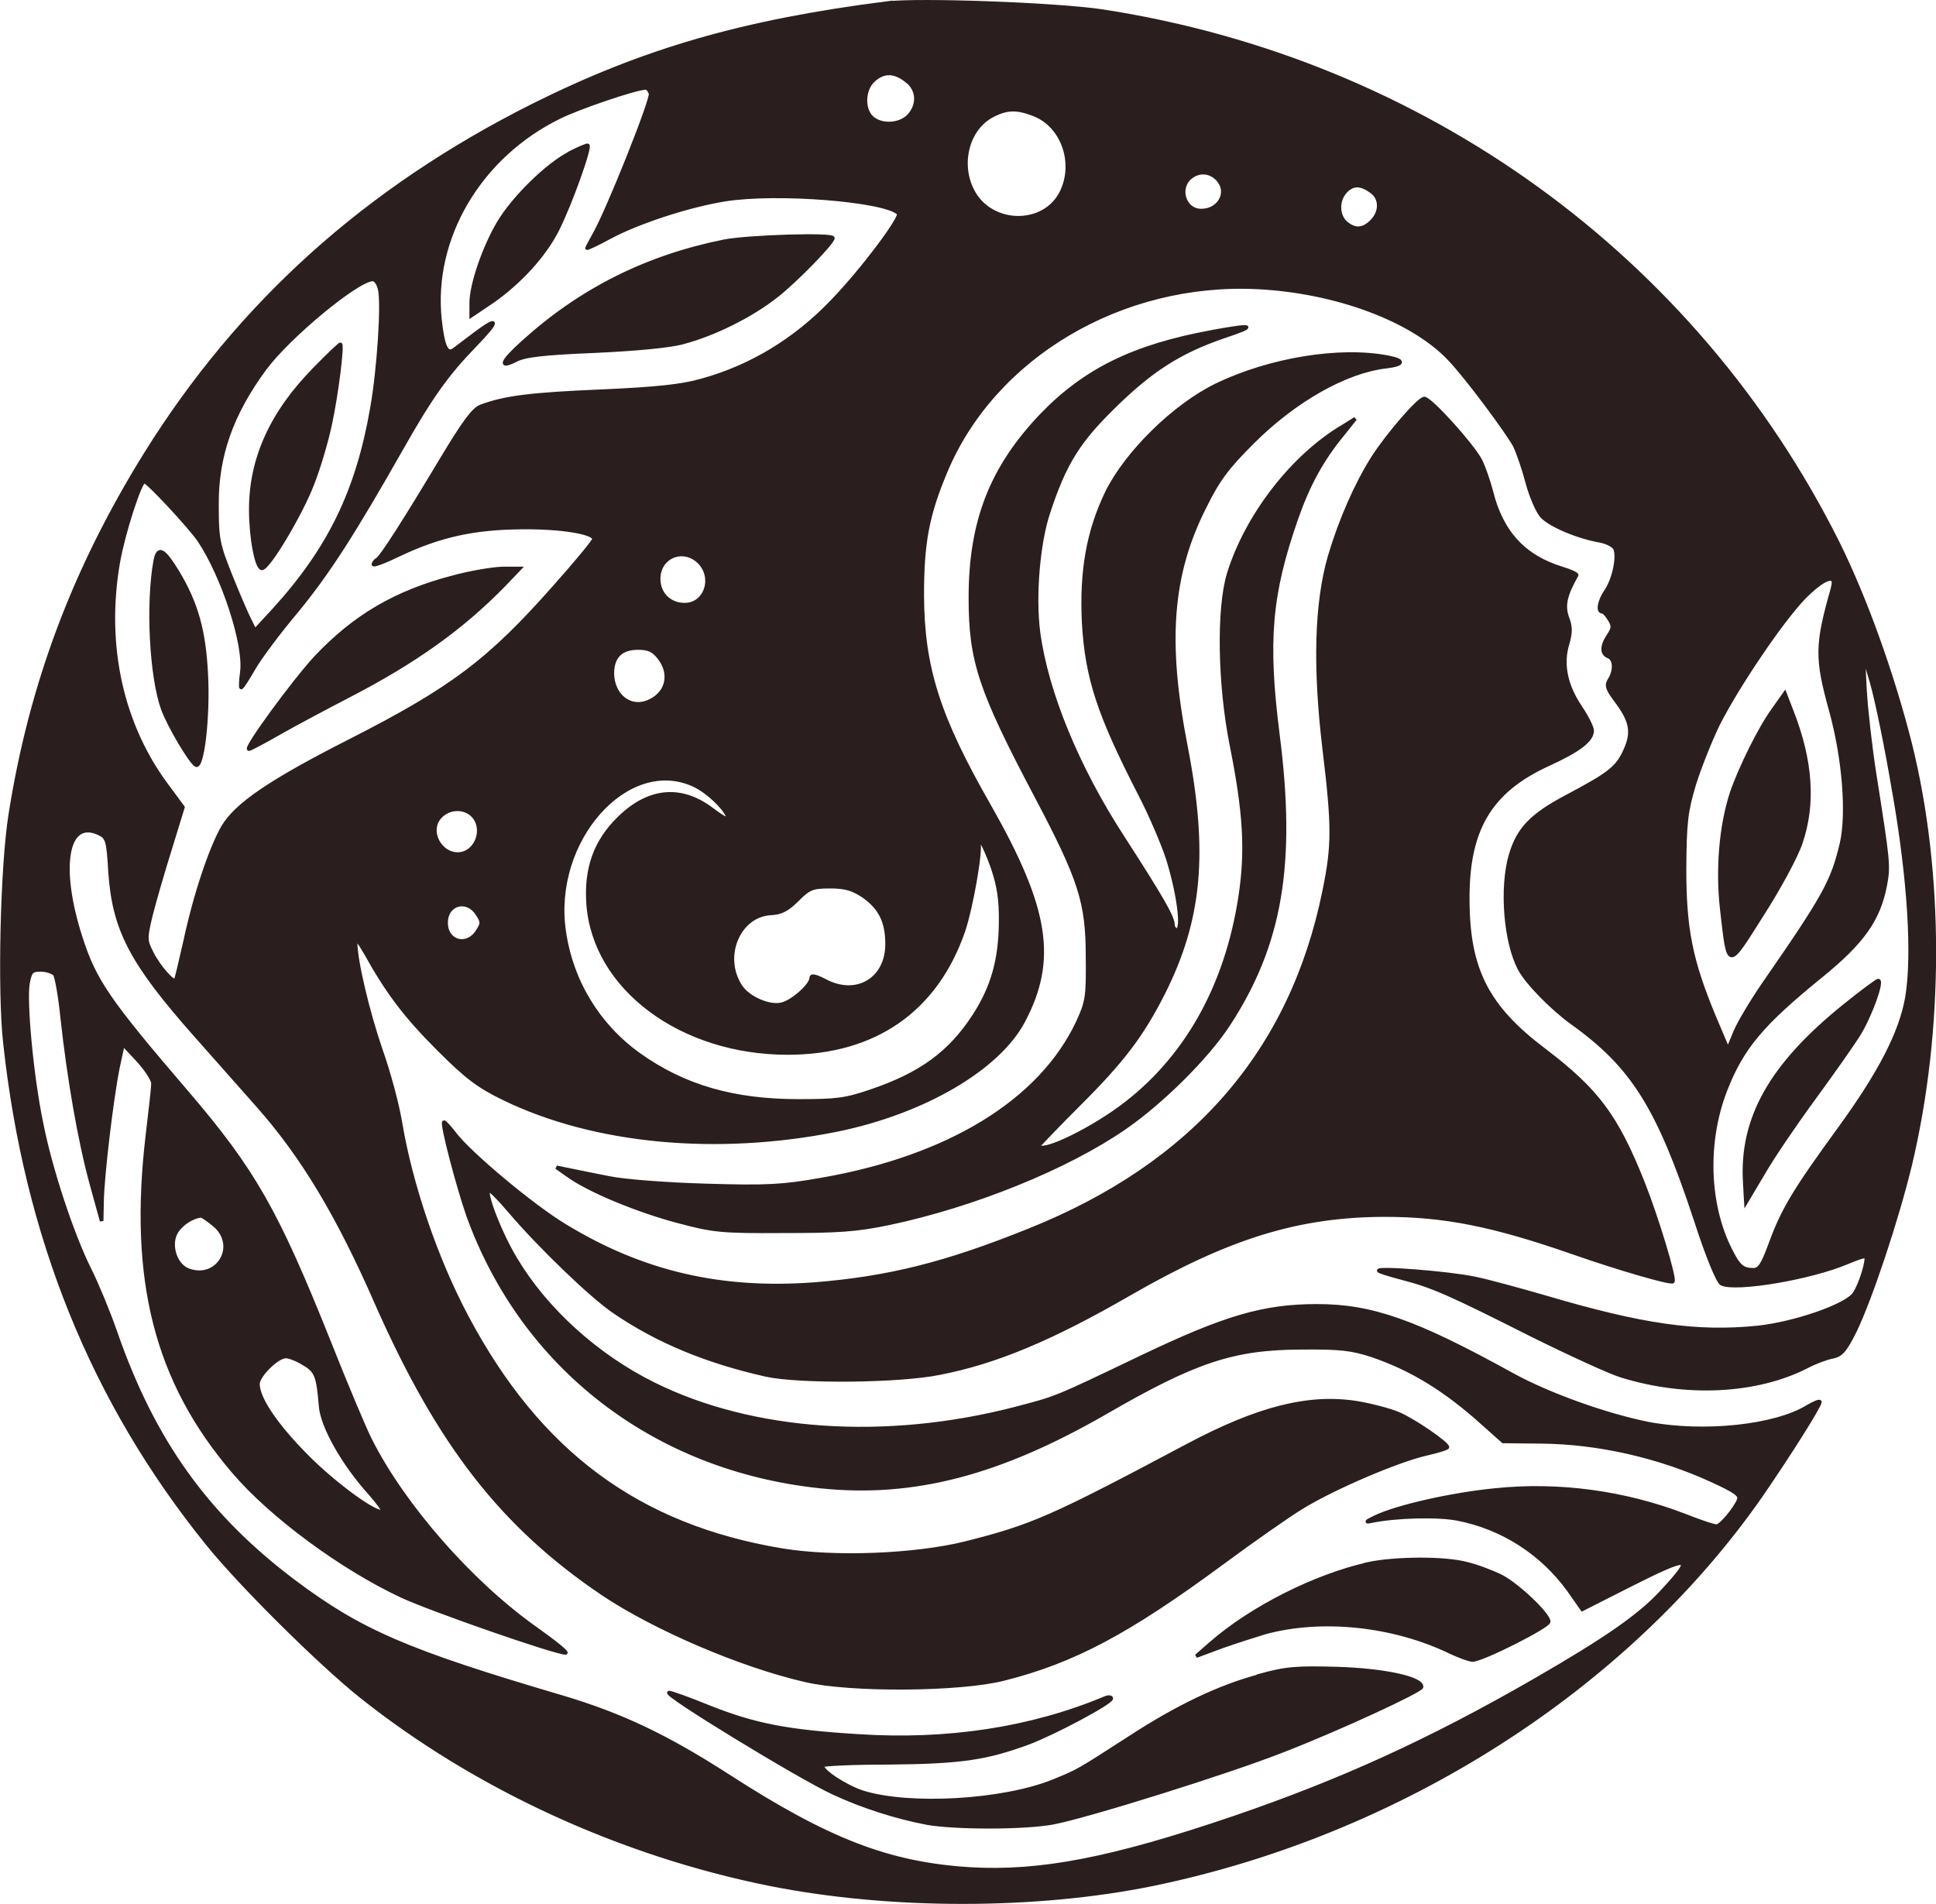 <?xml version="1.0" encoding="UTF-8" standalone="no"?>
<!-- Created with Inkscape (http://www.inkscape.org/) -->

<svg
   width="18.891mm"
   height="18.582mm"
   viewBox="0 0 18.891 18.582"
   version="1.1"
   id="svg1"
   inkscape:version="1.3.2 (091e20ef0f, 2023-11-25, custom)"
   sodipodi:docname="golden-hair-favicon.svg"
   xmlns:inkscape="http://www.inkscape.org/namespaces/inkscape"
   xmlns:sodipodi="http://sodipodi.sourceforge.net/DTD/sodipodi-0.dtd"
   xmlns="http://www.w3.org/2000/svg"
   xmlns:svg="http://www.w3.org/2000/svg">
  <sodipodi:namedview
     id="namedview1"
     pagecolor="#505050"
     bordercolor="#eeeeee"
     borderopacity="1"
     inkscape:showpageshadow="0"
     inkscape:pageopacity="0"
     inkscape:pagecheckerboard="0"
     inkscape:deskcolor="#505050"
     inkscape:document-units="mm"
     inkscape:zoom="3.7112646"
     inkscape:cx="10.239097"
     inkscape:cy="40.013315"
     inkscape:window-width="1366"
     inkscape:window-height="738"
     inkscape:window-x="0"
     inkscape:window-y="30"
     inkscape:window-maximized="1"
     inkscape:current-layer="layer1" />
  <defs
     id="defs1" />
  <g
     inkscape:label="Layer 1"
     inkscape:groupmode="layer"
     id="layer1"
     transform="translate(-106.483,-150.177)">
    <path
       d="m 112.045,151.671 c -0.215,0.106 -0.554,0.437 -0.699,0.684 -0.141,0.24 -0.265,0.6 -0.265,0.78 v 0.123 l 0.205,-0.138 c 0.268,-0.187 0.508,-0.448 0.635,-0.699 0.127,-0.25 0.332,-0.826 0.296,-0.826 -0.014,0 -0.092,0.032 -0.173,0.074 z m 3.094,-1.464 c -1.408,0.18 -2.374,0.459 -3.454,0.998 -1.63,0.818 -2.868,1.933 -3.785,3.408 -0.695,1.122 -1.115,2.24 -1.316,3.51 -0.081,0.504 -0.109,1.725 -0.053,2.23 0.205,1.891 0.854,3.5 1.976,4.889 0.321,0.399 1.097,1.168 1.499,1.489 1.122,0.893 2.536,1.542 3.99,1.834 1.171,0.233 2.596,0.233 3.736,0 2.413,-0.497 4.625,-1.912 5.934,-3.792 0.272,-0.395 0.575,-0.875 0.575,-0.914 0,-0.014 -0.053,0.007 -0.12,0.046 -0.314,0.194 -1.009,0.268 -1.552,0.166 -0.409,-0.081 -0.974,-0.282 -1.333,-0.48 -0.945,-0.522 -1.369,-0.67 -1.901,-0.67 -0.522,0 -0.896,0.109 -1.722,0.504 -0.854,0.409 -0.815,0.392 -1.231,0.501 -1.263,0.325 -2.554,0.236 -3.517,-0.24 -0.557,-0.275 -1.055,-0.727 -1.348,-1.217 -0.152,-0.25 -0.303,-0.642 -0.268,-0.677 0.011,-0.011 0.099,0.078 0.198,0.194 0.296,0.349 0.808,0.843 1.034,0.995 0.42,0.286 0.896,0.483 1.478,0.614 0.318,0.07 1.295,0.064 1.693,-0.018 0.547,-0.106 1.094,-0.335 1.852,-0.773 0.967,-0.557 1.644,-0.766 2.487,-0.769 0.586,0 1.055,0.092 1.852,0.37 0.434,0.152 0.945,0.3 0.963,0.279 0.025,-0.025 -0.152,-0.614 -0.293,-0.97 -0.258,-0.646 -0.445,-0.896 -0.96,-1.288 -0.557,-0.42 -0.744,-0.783 -0.748,-1.457 -0.007,-0.695 0.215,-1.069 0.78,-1.33 0.303,-0.138 0.434,-0.236 0.434,-0.332 0,-0.032 -0.053,-0.138 -0.12,-0.236 -0.138,-0.208 -0.18,-0.416 -0.12,-0.61 0.032,-0.113 0.032,-0.169 -0.004,-0.261 -0.039,-0.113 -0.018,-0.215 0.092,-0.409 0.007,-0.011 -0.053,-0.039 -0.134,-0.064 -0.377,-0.113 -0.6,-0.353 -0.699,-0.758 -0.025,-0.095 -0.071,-0.229 -0.106,-0.3 -0.081,-0.152 -0.487,-0.603 -0.547,-0.603 -0.053,0 -0.36,0.356 -0.504,0.582 -0.162,0.258 -0.314,0.603 -0.42,0.96 -0.131,0.455 -0.148,1.072 -0.053,1.873 0.092,0.762 0.092,0.945 0,1.393 -0.318,1.566 -1.274,2.667 -2.879,3.309 -0.822,0.332 -1.383,0.469 -2.099,0.526 -0.91,0.067 -1.676,-0.109 -2.434,-0.572 -0.31,-0.187 -0.928,-0.702 -1.076,-0.9 -0.049,-0.064 -0.095,-0.113 -0.102,-0.109 -0.021,0.025 0.138,0.628 0.236,0.91 0.536,1.485 1.824,2.477 3.436,2.646 0.907,0.095 1.746,-0.123 2.787,-0.723 0.871,-0.504 1.242,-0.628 1.905,-0.631 0.385,-0.004 0.497,0.011 0.691,0.074 0.385,0.131 0.716,0.332 1.087,0.667 l 0.194,0.173 0.37,0.004 c 0.557,0.004 1.157,0.141 1.676,0.381 0.215,0.099 0.272,0.138 0.254,0.183 -0.032,0.085 -0.176,0.258 -0.215,0.258 -0.021,0.004 -0.159,-0.042 -0.31,-0.102 -0.586,-0.226 -1.231,-0.314 -1.849,-0.25 -0.43,0.042 -0.96,0.162 -1.175,0.265 -0.088,0.042 -0.099,0.053 -0.035,0.039 0.236,-0.049 0.649,-0.06 0.843,-0.021 0.434,0.085 0.818,0.332 1.079,0.691 l 0.134,0.191 0.452,-0.229 c 0.607,-0.307 0.656,-0.3 0.328,0.053 -0.215,0.236 -0.547,0.466 -1.231,0.861 -1.034,0.596 -1.894,0.988 -2.946,1.348 -1.192,0.406 -1.887,0.54 -2.572,0.501 -0.797,-0.049 -1.39,-0.279 -2.367,-0.91 -0.603,-0.388 -1.041,-0.596 -1.623,-0.769 -1.51,-0.445 -1.961,-0.639 -2.614,-1.129 -0.847,-0.639 -1.369,-1.365 -1.739,-2.431 -0.067,-0.194 -0.18,-0.466 -0.25,-0.607 -0.169,-0.335 -0.385,-0.984 -0.473,-1.436 -0.095,-0.455 -0.162,-1.189 -0.131,-1.362 0.021,-0.113 0.035,-0.131 0.123,-0.131 0.056,0 0.116,0.021 0.138,0.042 0.018,0.025 0.053,0.219 0.074,0.434 0.064,0.582 0.169,1.192 0.282,1.605 l 0.102,0.37 0.004,-0.194 c 0.004,-0.25 0.095,-1.009 0.155,-1.305 l 0.049,-0.226 0.145,0.155 c 0.081,0.088 0.148,0.191 0.148,0.229 0,0.039 -0.025,0.261 -0.053,0.494 -0.169,1.418 0.081,2.409 0.84,3.295 0.367,0.43 1.051,0.935 1.637,1.21 0.286,0.134 1.503,0.557 1.602,0.557 0.025,0 -0.106,-0.106 -0.289,-0.236 -0.635,-0.448 -1.295,-1.203 -1.616,-1.841 -0.056,-0.109 -0.24,-0.547 -0.409,-0.974 -0.504,-1.259 -0.727,-1.655 -1.379,-2.417 -0.773,-0.9 -0.903,-1.094 -1.037,-1.51 -0.226,-0.699 -0.138,-1.175 0.183,-1.016 0.074,0.035 0.085,0.071 0.102,0.374 0.039,0.561 0.205,0.882 0.833,1.591 0.208,0.236 0.48,0.543 0.603,0.681 0.441,0.497 0.787,1.072 1.168,1.944 0.607,1.372 1.224,2.166 2.208,2.829 0.501,0.335 1.344,0.699 1.976,0.843 0.434,0.102 1.506,0.095 1.933,-0.014 0.684,-0.173 1.21,-0.452 2.141,-1.139 0.282,-0.208 0.628,-0.452 0.773,-0.54 0.314,-0.191 0.931,-0.455 1.214,-0.519 0.109,-0.025 0.201,-0.053 0.201,-0.064 -0.004,-0.039 -0.321,-0.258 -0.476,-0.325 -0.081,-0.035 -0.268,-0.085 -0.416,-0.109 -0.466,-0.071 -0.956,0.053 -1.64,0.416 -1.333,0.709 -1.517,0.79 -2.177,0.956 -0.487,0.12 -1.27,0.152 -1.785,0.067 -1.401,-0.233 -2.371,-0.949 -3.076,-2.279 -0.3,-0.564 -0.543,-1.281 -0.646,-1.887 -0.028,-0.176 -0.113,-0.494 -0.191,-0.713 -0.127,-0.367 -0.247,-0.875 -0.247,-1.048 0,-0.053 0.028,-0.021 0.099,0.102 0.212,0.381 0.388,0.614 0.709,0.935 0.279,0.279 0.392,0.363 0.639,0.483 0.885,0.43 2.081,0.54 3.246,0.307 0.85,-0.173 1.58,-0.6 1.824,-1.065 0.314,-0.596 0.236,-1.094 -0.328,-2.088 -0.508,-0.885 -0.656,-1.362 -0.66,-2.064 0,-0.512 0.049,-0.78 0.226,-1.203 0.469,-1.129 1.718,-1.87 3.048,-1.803 0.769,0.039 1.513,0.318 1.873,0.702 0.162,0.169 0.561,0.706 0.635,0.843 0.032,0.067 0.088,0.229 0.123,0.363 0.035,0.131 0.099,0.279 0.141,0.325 0.081,0.088 0.346,0.201 0.568,0.24 0.071,0.014 0.138,0.049 0.148,0.081 0.032,0.081 -0.014,0.296 -0.088,0.406 -0.067,0.095 -0.088,0.205 -0.039,0.205 0.014,0 0.046,0.032 0.07,0.074 0.039,0.06 0.039,0.088 -0.007,0.155 -0.071,0.106 -0.071,0.18 -0.004,0.208 0.064,0.021 0.071,0.138 0.011,0.229 -0.032,0.053 -0.021,0.085 0.053,0.187 0.159,0.208 0.183,0.318 0.102,0.497 -0.078,0.173 -0.148,0.229 -0.568,0.452 -0.346,0.183 -0.473,0.314 -0.55,0.568 -0.095,0.321 -0.053,0.857 0.088,1.118 0.071,0.134 0.314,0.381 0.508,0.522 0.593,0.423 0.843,0.822 1.203,1.909 0.123,0.381 0.222,0.617 0.258,0.639 0.138,0.067 0.871,-0.056 1.228,-0.208 0.092,-0.039 0.173,-0.067 0.18,-0.056 0.025,0.025 -0.053,0.279 -0.113,0.363 -0.081,0.116 -0.579,0.289 -0.942,0.328 -0.593,0.06 -1.122,-0.014 -2.074,-0.296 -0.243,-0.07 -0.55,-0.155 -0.688,-0.183 -0.25,-0.053 -0.967,-0.109 -0.935,-0.074 0.011,0.011 0.116,0.042 0.236,0.074 0.286,0.074 0.455,0.148 1.259,0.554 0.37,0.183 0.762,0.363 0.868,0.395 0.635,0.198 1.323,0.162 1.813,-0.088 0.078,-0.042 0.194,-0.085 0.25,-0.095 0.088,-0.018 0.123,-0.06 0.219,-0.25 0.155,-0.321 0.413,-1.097 0.54,-1.623 0.314,-1.319 0.314,-2.85 0,-4.11 -0.173,-0.684 -0.441,-1.429 -0.709,-1.968 -1.397,-2.787 -4.043,-4.699 -7.172,-5.182 -0.445,-0.067 -1.782,-0.116 -2.103,-0.078 z m 0.191,0.758 c 0.113,0.088 0.12,0.233 0.021,0.342 -0.088,0.092 -0.268,0.102 -0.36,0.018 -0.088,-0.081 -0.085,-0.272 0.014,-0.363 0.099,-0.092 0.205,-0.092 0.325,0.004 z m -2.498,0.12 c 0.021,0.049 -0.423,1.164 -0.554,1.386 -0.035,0.064 -0.067,0.123 -0.067,0.127 0,0.007 0.099,-0.039 0.222,-0.106 0.275,-0.148 0.769,-0.31 1.125,-0.367 0.508,-0.081 1.563,0.004 1.693,0.134 0.035,0.035 -0.353,0.554 -0.646,0.857 -0.36,0.377 -0.79,0.639 -1.274,0.773 -0.198,0.056 -0.427,0.081 -0.981,0.106 -0.677,0.028 -0.942,0.06 -1.175,0.148 -0.074,0.028 -0.169,0.159 -0.385,0.519 -0.374,0.624 -0.579,0.942 -0.624,0.974 -0.021,0.011 -0.039,0.035 -0.039,0.049 0,0.014 0.113,-0.028 0.25,-0.095 0.395,-0.187 0.727,-0.261 1.196,-0.265 0.388,-0.004 0.706,0.049 0.706,0.113 0,0.018 -0.173,0.229 -0.385,0.466 -0.635,0.72 -1.002,0.998 -2.011,1.51 -0.762,0.388 -1.094,0.614 -1.224,0.833 -0.12,0.208 -0.272,0.66 -0.37,1.118 -0.046,0.201 -0.085,0.37 -0.092,0.377 -0.021,0.032 -0.162,-0.127 -0.229,-0.258 -0.067,-0.131 -0.067,-0.145 -0.014,-0.37 0.032,-0.127 0.116,-0.42 0.187,-0.646 l 0.127,-0.413 -0.141,-0.191 c -0.459,-0.603 -0.631,-1.39 -0.49,-2.201 0.049,-0.279 0.212,-0.787 0.254,-0.787 0.035,0 0.448,0.445 0.536,0.575 0.233,0.349 0.452,1.016 0.416,1.284 -0.011,0.085 -0.014,0.152 -0.007,0.152 0.011,0 0.064,-0.085 0.123,-0.187 0.056,-0.099 0.247,-0.356 0.423,-0.564 0.3,-0.367 0.543,-0.741 1.027,-1.595 0.282,-0.497 0.437,-0.713 0.706,-0.991 0.24,-0.247 0.24,-0.293 0,-0.113 -0.085,0.064 -0.173,0.131 -0.201,0.152 -0.071,0.053 -0.109,-0.028 -0.138,-0.293 -0.085,-0.797 0.388,-1.598 1.171,-1.979 0.187,-0.092 0.734,-0.279 0.836,-0.282 0.014,-0.004 0.035,0.021 0.046,0.049 z m 3.747,0.212 c 0.272,0.109 0.399,0.466 0.265,0.748 -0.162,0.346 -0.691,0.342 -0.871,-0.007 -0.138,-0.268 -0.046,-0.614 0.201,-0.737 0.141,-0.071 0.236,-0.071 0.406,-0.004 z m 1.799,0.646 c 0.095,0.123 -0.004,0.289 -0.173,0.289 -0.173,0 -0.236,-0.233 -0.095,-0.332 0.088,-0.064 0.198,-0.046 0.268,0.042 z m 1.482,0.099 c 0.099,0.067 0.102,0.201 0.007,0.296 -0.085,0.085 -0.166,0.088 -0.254,0.011 -0.078,-0.071 -0.081,-0.215 -0.004,-0.3 0.071,-0.078 0.148,-0.081 0.25,-0.007 z m -9.673,0.953 c 0.035,0.131 -0.007,0.78 -0.074,1.161 -0.141,0.815 -0.416,1.379 -0.96,1.976 l -0.183,0.198 -0.049,-0.099 c -0.028,-0.053 -0.113,-0.25 -0.187,-0.434 -0.123,-0.307 -0.134,-0.363 -0.134,-0.688 -0.004,-0.48 0.141,-0.893 0.469,-1.337 0.233,-0.314 0.903,-0.868 1.051,-0.868 0.025,0 0.057,0.042 0.067,0.092 z m 3.111,2.66 c 0.162,0.152 0.074,0.423 -0.134,0.423 -0.145,0 -0.25,-0.102 -0.254,-0.243 -0.007,-0.219 0.229,-0.325 0.388,-0.18 z m 11.07,0.254 c -0.162,0.564 -0.162,0.691 -0.018,1.21 0.127,0.466 0.169,1.002 0.102,1.291 -0.088,0.37 -0.162,0.508 -0.766,1.379 -0.113,0.166 -0.24,0.377 -0.275,0.466 l -0.067,0.162 -0.138,-0.325 c -0.226,-0.547 -0.286,-0.85 -0.286,-1.439 0.004,-0.452 0.014,-0.55 0.095,-0.822 0.053,-0.169 0.159,-0.434 0.233,-0.586 0.191,-0.377 0.617,-1.005 0.833,-1.231 0.194,-0.198 0.325,-0.247 0.286,-0.106 z m -11.455,0.684 c 0.131,0.166 0.078,0.363 -0.116,0.437 -0.173,0.064 -0.335,-0.07 -0.339,-0.279 0,-0.166 0.085,-0.25 0.25,-0.25 0.102,0 0.148,0.021 0.205,0.092 z m 12.051,1.309 c 0.152,0.871 0.194,1.602 0.127,2.007 -0.06,0.346 -0.265,0.741 -0.66,1.284 -0.434,0.596 -0.55,0.787 -0.67,1.115 -0.078,0.212 -0.109,0.261 -0.169,0.261 -0.106,0 -0.145,-0.035 -0.226,-0.198 -0.222,-0.441 -0.243,-1.051 -0.046,-1.556 0.162,-0.416 0.356,-0.646 0.938,-1.118 0.402,-0.328 0.557,-0.547 0.621,-0.882 0.035,-0.191 0.032,-0.219 -0.106,-1.094 -0.039,-0.25 -0.081,-0.617 -0.092,-0.811 l -0.018,-0.356 0.085,0.289 c 0.046,0.159 0.145,0.635 0.215,1.058 z m -11.712,-0.064 c 0.138,0.06 0.335,0.254 0.335,0.325 0,0.021 -0.071,-0.021 -0.159,-0.088 -0.3,-0.226 -0.614,-0.198 -0.903,0.085 -0.233,0.226 -0.328,0.494 -0.303,0.84 0.06,0.822 0.91,1.453 1.947,1.453 0.847,0 1.446,-0.416 1.714,-1.189 0.081,-0.24 0.18,-0.815 0.148,-0.868 -0.011,-0.021 -0.004,-0.025 0.018,-0.011 0.021,0.011 0.074,0.131 0.12,0.261 0.06,0.18 0.081,0.31 0.078,0.536 -0.004,0.363 -0.078,0.628 -0.258,0.907 -0.236,0.363 -0.519,0.571 -1.009,0.737 -0.247,0.085 -0.339,0.095 -0.706,0.095 -0.631,0 -1.115,-0.138 -1.556,-0.452 -0.399,-0.286 -0.66,-0.716 -0.73,-1.203 -0.131,-0.885 0.614,-1.725 1.263,-1.429 z m -2.141,0.314 c 0.106,0.138 0.007,0.36 -0.162,0.36 -0.166,0 -0.282,-0.205 -0.191,-0.339 0.081,-0.12 0.265,-0.134 0.353,-0.021 z m 3.792,0.766 c 0.169,0.116 0.236,0.254 0.236,0.473 0,0.342 -0.296,0.519 -0.6,0.36 -0.102,-0.053 -0.141,-0.06 -0.141,-0.028 0,0.067 -0.18,0.229 -0.286,0.254 -0.12,0.032 -0.328,-0.06 -0.402,-0.173 -0.191,-0.289 -0.021,-0.695 0.293,-0.713 0.099,-0.004 0.162,-0.035 0.261,-0.134 0.113,-0.113 0.145,-0.127 0.318,-0.127 0.145,0 0.219,0.021 0.321,0.088 z m -3.764,0.176 c 0.053,0.081 0.053,0.095 0,0.176 -0.102,0.155 -0.303,0.099 -0.303,-0.088 0,-0.187 0.201,-0.243 0.303,-0.088 z m -2.565,3.037 c 0.24,0.201 0.035,0.55 -0.254,0.441 -0.131,-0.049 -0.191,-0.258 -0.113,-0.377 0.049,-0.078 0.155,-0.145 0.236,-0.152 0.011,-0.004 0.07,0.039 0.131,0.088 z m 0.875,1.355 c 0.12,0.07 0.138,0.12 0.162,0.409 0.014,0.201 0.222,0.568 0.483,0.857 0.078,0.088 0.134,0.166 0.123,0.173 -0.046,0.046 -0.466,-0.258 -0.744,-0.54 -0.3,-0.303 -0.473,-0.561 -0.473,-0.702 0,-0.081 0.187,-0.268 0.272,-0.268 0.035,0 0.116,0.032 0.176,0.071 z m 4.099,-10.954 c -0.755,0.152 -1.397,0.473 -1.961,0.984 -0.212,0.191 -0.24,0.261 -0.071,0.176 0.088,-0.046 0.261,-0.067 0.766,-0.088 0.395,-0.018 0.737,-0.049 0.864,-0.085 0.3,-0.078 0.67,-0.261 0.914,-0.455 0.194,-0.152 0.55,-0.519 0.55,-0.564 0,-0.039 -0.829,-0.014 -1.062,0.032 z m -5.549,3.111 c -0.078,0.42 -0.042,1.139 0.074,1.457 0.064,0.169 0.265,0.508 0.321,0.543 0.064,0.039 0.123,-0.466 0.102,-0.878 -0.021,-0.43 -0.095,-0.699 -0.282,-1.009 -0.134,-0.219 -0.187,-0.247 -0.215,-0.113 z m 2.907,0.166 c -0.564,0.148 -0.96,0.381 -1.341,0.783 -0.212,0.229 -0.702,0.896 -0.653,0.896 0.011,0 0.145,-0.07 0.293,-0.155 0.148,-0.085 0.459,-0.25 0.684,-0.367 0.642,-0.332 1.101,-0.66 1.51,-1.079 l 0.155,-0.162 h -0.173 c -0.099,0.004 -0.31,0.039 -0.476,0.085 z m -1.348,-2.036 c -0.423,0.427 -0.628,0.878 -0.628,1.376 0,0.275 0.056,0.575 0.109,0.575 0.064,0 0.381,-0.533 0.49,-0.818 0.064,-0.159 0.141,-0.423 0.176,-0.589 0.064,-0.296 0.123,-0.78 0.099,-0.78 -0.007,0 -0.12,0.106 -0.247,0.236 z m 14.228,3.33 c -0.127,0.173 -0.321,0.564 -0.406,0.811 -0.106,0.325 -0.141,0.751 -0.095,1.147 0.067,0.582 0.053,0.579 0.392,0.042 0.166,-0.258 0.335,-0.572 0.377,-0.699 0.131,-0.381 0.102,-0.804 -0.088,-1.288 l -0.067,-0.173 z m 0.699,2.886 c -0.72,0.579 -1.016,1.101 -0.977,1.732 l 0.011,0.191 0.166,-0.279 c 0.088,-0.155 0.314,-0.487 0.497,-0.737 0.183,-0.25 0.385,-0.536 0.445,-0.635 0.109,-0.18 0.229,-0.515 0.183,-0.515 -0.011,0 -0.159,0.109 -0.325,0.243 z m -6.184,-6.572 c -0.751,0.138 -1.231,0.37 -1.658,0.815 -0.487,0.512 -0.691,1.034 -0.691,1.778 0,0.617 0.092,0.896 0.642,1.937 0.43,0.815 0.501,1.034 0.501,1.57 0.004,0.392 -0.004,0.437 -0.095,0.635 -0.363,0.773 -1.263,1.323 -2.512,1.538 -0.367,0.064 -0.515,0.074 -1.111,0.056 -0.381,-0.011 -0.804,-0.042 -0.953,-0.074 -0.145,-0.028 -0.321,-0.064 -0.388,-0.078 l -0.123,-0.025 0.131,0.092 c 0.205,0.141 0.663,0.332 1.062,0.437 0.332,0.088 0.413,0.099 1.012,0.095 0.543,0 0.72,-0.011 1.041,-0.078 0.822,-0.173 1.736,-0.543 2.297,-0.931 0.363,-0.25 0.808,-0.691 1.016,-1.012 0.508,-0.78 0.642,-1.563 0.48,-2.826 -0.116,-0.914 -0.078,-1.365 0.18,-2.106 0.116,-0.332 0.247,-0.572 0.448,-0.818 l 0.127,-0.159 -0.113,0.071 c -0.494,0.289 -0.945,0.871 -1.122,1.443 -0.102,0.339 -0.092,1.072 0.028,1.676 0.131,0.653 0.152,1.03 0.085,1.471 -0.134,0.885 -0.536,1.598 -1.171,2.064 -0.332,0.243 -0.79,0.455 -0.79,0.367 0,-0.007 0.18,-0.194 0.402,-0.416 0.416,-0.416 0.6,-0.66 0.808,-1.069 0.363,-0.723 0.423,-1.369 0.219,-2.417 -0.198,-1.016 -0.148,-1.669 0.183,-2.325 0.134,-0.272 0.222,-0.388 0.469,-0.635 0.409,-0.409 0.907,-0.691 1.298,-0.737 0.18,-0.021 0.191,-0.06 0.025,-0.092 -0.473,-0.092 -1.157,0.021 -1.676,0.272 -0.413,0.201 -0.878,0.66 -1.069,1.048 -0.183,0.381 -0.25,0.766 -0.226,1.27 0.032,0.54 0.145,0.889 0.55,1.676 0.099,0.191 0.222,0.476 0.272,0.631 0.102,0.328 0.152,0.691 0.088,0.691 -0.021,0 -0.039,-0.025 -0.039,-0.053 0,-0.071 -0.116,-0.272 -0.483,-0.84 -0.448,-0.688 -0.751,-1.425 -0.829,-2.011 -0.046,-0.349 -0.003,-0.875 0.099,-1.175 0.155,-0.469 0.286,-0.681 0.621,-1.012 0.374,-0.37 0.653,-0.55 1.087,-0.699 0.328,-0.109 0.303,-0.123 -0.12,-0.046 z m 1.531,12.023 c -0.515,0.116 -1.136,0.427 -1.535,0.776 l -0.141,0.123 0.247,-0.092 c 0.138,-0.049 0.328,-0.109 0.423,-0.138 0.554,-0.152 1.259,-0.078 1.817,0.194 0.085,0.039 0.18,0.074 0.208,0.074 0.095,0 0.744,-0.328 0.744,-0.374 0,-0.071 -0.3,-0.356 -0.462,-0.441 -0.085,-0.042 -0.233,-0.099 -0.332,-0.123 -0.215,-0.06 -0.706,-0.056 -0.97,0 z m -1.065,1.094 c -0.381,0.102 -0.787,0.293 -1.263,0.603 -0.519,0.335 -0.497,0.321 -0.744,0.423 -0.49,0.198 -1.401,0.25 -1.856,0.109 -0.166,-0.053 -0.399,-0.205 -0.399,-0.261 0,-0.014 0.296,-0.028 0.663,-0.028 0.688,-0.007 0.935,-0.042 1.348,-0.194 0.247,-0.092 0.811,-0.392 0.811,-0.434 0,-0.014 -0.028,-0.018 -0.06,-0.004 -0.723,0.303 -1.542,0.427 -2.409,0.37 -0.691,-0.042 -1.016,-0.106 -1.457,-0.282 -0.191,-0.078 -0.367,-0.141 -0.388,-0.141 -0.081,0 1.256,0.818 1.598,0.977 0.286,0.134 0.621,0.24 0.917,0.296 0.272,0.049 0.963,0.049 1.235,-0.004 0.335,-0.064 1.711,-0.494 2.247,-0.706 0.536,-0.208 1.337,-0.579 1.344,-0.617 0.011,-0.085 -0.363,-0.166 -0.822,-0.18 -0.395,-0.011 -0.501,-0.004 -0.766,0.07 z"
       id="path1"
       style="fill:#2a1f1e;fill-opacity:1;stroke:#2a1f1e;stroke-width:0.035;stroke-dasharray:none;stroke-opacity:1"
       sodipodi:nodetypes="scsccssssccccccccccscccsccccsccccccscccccscccccccsccccccccccsccccccccccccccccccccccccccccsccccccccscccscccccccccccccccccccccccccscsccccccccccccccsccccccccccccccccccccccccccccccccccsccccscccccccccsccscccccscccccsccsccccsscccccccccccsscsscsccccscccccccssscscccccccccccccccsccsssccccsccccccccccsscccscccccccsccsssscsscscscccssccscsssccccccccccssccccccccsccsccccssccssccccccsssccsssccccccccscccscsssscscccccccccccccccccccccccsscccscccccccsscccccssccccccssccccccccsccscccscccccccccc" />
  </g>
</svg>
